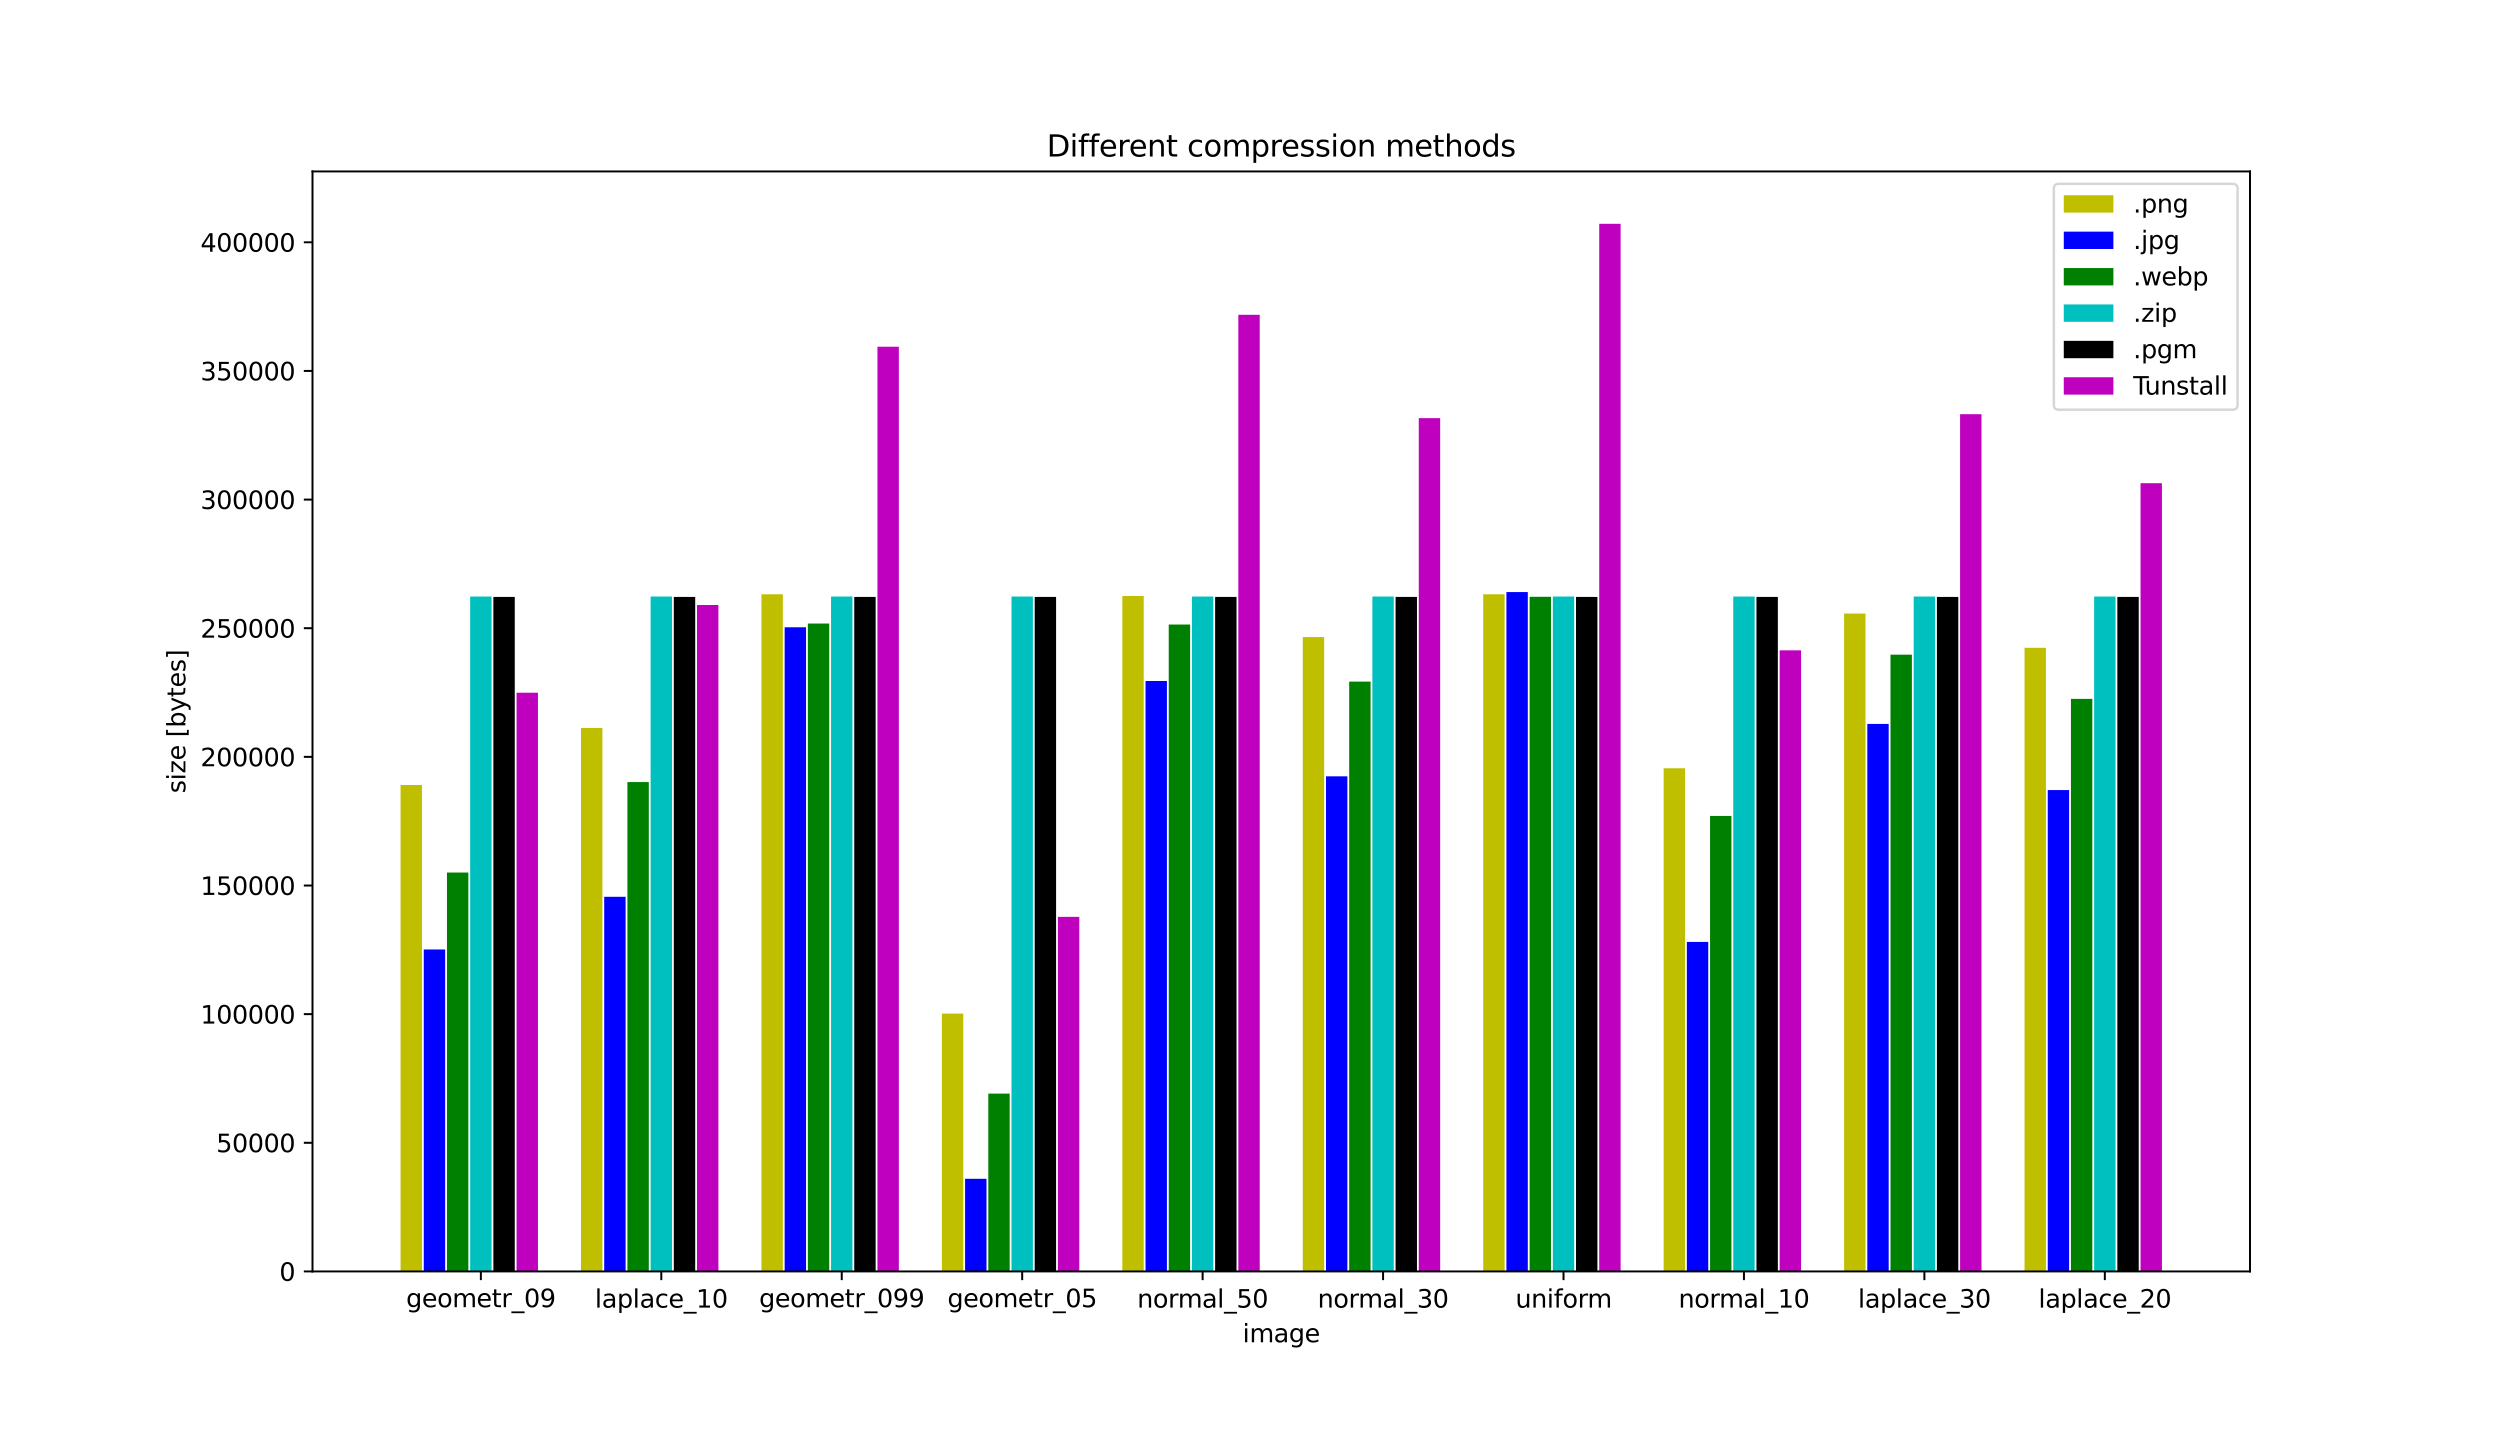<?xml version="1.0" encoding="utf-8" standalone="no"?>
<!DOCTYPE svg PUBLIC "-//W3C//DTD SVG 1.1//EN"
  "http://www.w3.org/Graphics/SVG/1.1/DTD/svg11.dtd">
<svg xmlns:xlink="http://www.w3.org/1999/xlink" width="1008pt" height="576pt" viewBox="0 0 1008 576" xmlns="http://www.w3.org/2000/svg" version="1.1">
 <defs>
  <style type="text/css">*{stroke-linejoin: round; stroke-linecap: butt}</style>
 </defs>
 <g id="figure_1">
  <g id="patch_1">
   <path d="M 0 576 
L 1008 576 
L 1008 0 
L 0 0 
z
" style="fill: #ffffff"/>
  </g>
  <g id="axes_1">
   <g id="patch_2">
    <path d="M 126 512.64 
L 907.2 512.64 
L 907.2 69.12 
L 126 69.12 
z
" style="fill: #ffffff"/>
   </g>
   <g id="patch_3">
    <path d="M 161.509 512.64 
L 170.136 512.64 
L 170.136 316.5 
L 161.509 316.5 
z
" clip-path="url(#p647edcfc59)" style="fill: #bfbf00"/>
   </g>
   <g id="patch_4">
    <path d="M 234.263 512.64 
L 242.89 512.64 
L 242.89 293.501 
L 234.263 293.501 
z
" clip-path="url(#p647edcfc59)" style="fill: #bfbf00"/>
   </g>
   <g id="patch_5">
    <path d="M 307.017 512.64 
L 315.643 512.64 
L 315.643 239.62 
L 307.017 239.62 
z
" clip-path="url(#p647edcfc59)" style="fill: #bfbf00"/>
   </g>
   <g id="patch_6">
    <path d="M 379.771 512.64 
L 388.397 512.64 
L 388.397 408.682 
L 379.771 408.682 
z
" clip-path="url(#p647edcfc59)" style="fill: #bfbf00"/>
   </g>
   <g id="patch_7">
    <path d="M 452.525 512.64 
L 461.151 512.64 
L 461.151 240.301 
L 452.525 240.301 
z
" clip-path="url(#p647edcfc59)" style="fill: #bfbf00"/>
   </g>
   <g id="patch_8">
    <path d="M 525.278 512.64 
L 533.905 512.64 
L 533.905 256.874 
L 525.278 256.874 
z
" clip-path="url(#p647edcfc59)" style="fill: #bfbf00"/>
   </g>
   <g id="patch_9">
    <path d="M 598.032 512.64 
L 606.659 512.64 
L 606.659 239.62 
L 598.032 239.62 
z
" clip-path="url(#p647edcfc59)" style="fill: #bfbf00"/>
   </g>
   <g id="patch_10">
    <path d="M 670.786 512.64 
L 679.413 512.64 
L 679.413 309.771 
L 670.786 309.771 
z
" clip-path="url(#p647edcfc59)" style="fill: #bfbf00"/>
   </g>
   <g id="patch_11">
    <path d="M 743.54 512.64 
L 752.167 512.64 
L 752.167 247.387 
L 743.54 247.387 
z
" clip-path="url(#p647edcfc59)" style="fill: #bfbf00"/>
   </g>
   <g id="patch_12">
    <path d="M 816.294 512.64 
L 824.921 512.64 
L 824.921 261.181 
L 816.294 261.181 
z
" clip-path="url(#p647edcfc59)" style="fill: #bfbf00"/>
   </g>
   <g id="patch_13">
    <path d="M 170.863 512.64 
L 179.49 512.64 
L 179.49 382.831 
L 170.863 382.831 
z
" clip-path="url(#p647edcfc59)" style="fill: #0000ff"/>
   </g>
   <g id="patch_14">
    <path d="M 243.617 512.64 
L 252.244 512.64 
L 252.244 361.596 
L 243.617 361.596 
z
" clip-path="url(#p647edcfc59)" style="fill: #0000ff"/>
   </g>
   <g id="patch_15">
    <path d="M 316.371 512.64 
L 324.997 512.64 
L 324.997 252.913 
L 316.371 252.913 
z
" clip-path="url(#p647edcfc59)" style="fill: #0000ff"/>
   </g>
   <g id="patch_16">
    <path d="M 389.125 512.64 
L 397.751 512.64 
L 397.751 475.282 
L 389.125 475.282 
z
" clip-path="url(#p647edcfc59)" style="fill: #0000ff"/>
   </g>
   <g id="patch_17">
    <path d="M 461.879 512.64 
L 470.505 512.64 
L 470.505 274.581 
L 461.879 274.581 
z
" clip-path="url(#p647edcfc59)" style="fill: #0000ff"/>
   </g>
   <g id="patch_18">
    <path d="M 534.633 512.64 
L 543.259 512.64 
L 543.259 313.023 
L 534.633 313.023 
z
" clip-path="url(#p647edcfc59)" style="fill: #0000ff"/>
   </g>
   <g id="patch_19">
    <path d="M 607.386 512.64 
L 616.013 512.64 
L 616.013 238.718 
L 607.386 238.718 
z
" clip-path="url(#p647edcfc59)" style="fill: #0000ff"/>
   </g>
   <g id="patch_20">
    <path d="M 680.14 512.64 
L 688.767 512.64 
L 688.767 379.793 
L 680.14 379.793 
z
" clip-path="url(#p647edcfc59)" style="fill: #0000ff"/>
   </g>
   <g id="patch_21">
    <path d="M 752.894 512.64 
L 761.521 512.64 
L 761.521 291.901 
L 752.894 291.901 
z
" clip-path="url(#p647edcfc59)" style="fill: #0000ff"/>
   </g>
   <g id="patch_22">
    <path d="M 825.648 512.64 
L 834.275 512.64 
L 834.275 318.549 
L 825.648 318.549 
z
" clip-path="url(#p647edcfc59)" style="fill: #0000ff"/>
   </g>
   <g id="patch_23">
    <path d="M 180.217 512.64 
L 188.844 512.64 
L 188.844 351.793 
L 180.217 351.793 
z
" clip-path="url(#p647edcfc59)" style="fill: #008000"/>
   </g>
   <g id="patch_24">
    <path d="M 252.971 512.64 
L 261.598 512.64 
L 261.598 315.324 
L 252.971 315.324 
z
" clip-path="url(#p647edcfc59)" style="fill: #008000"/>
   </g>
   <g id="patch_25">
    <path d="M 325.725 512.64 
L 334.352 512.64 
L 334.352 251.408 
L 325.725 251.408 
z
" clip-path="url(#p647edcfc59)" style="fill: #008000"/>
   </g>
   <g id="patch_26">
    <path d="M 398.479 512.64 
L 407.105 512.64 
L 407.105 440.932 
L 398.479 440.932 
z
" clip-path="url(#p647edcfc59)" style="fill: #008000"/>
   </g>
   <g id="patch_27">
    <path d="M 471.233 512.64 
L 479.859 512.64 
L 479.859 251.809 
L 471.233 251.809 
z
" clip-path="url(#p647edcfc59)" style="fill: #008000"/>
   </g>
   <g id="patch_28">
    <path d="M 543.987 512.64 
L 552.613 512.64 
L 552.613 274.834 
L 543.987 274.834 
z
" clip-path="url(#p647edcfc59)" style="fill: #008000"/>
   </g>
   <g id="patch_29">
    <path d="M 616.741 512.64 
L 625.367 512.64 
L 625.367 240.634 
L 616.741 240.634 
z
" clip-path="url(#p647edcfc59)" style="fill: #008000"/>
   </g>
   <g id="patch_30">
    <path d="M 689.494 512.64 
L 698.121 512.64 
L 698.121 328.994 
L 689.494 328.994 
z
" clip-path="url(#p647edcfc59)" style="fill: #008000"/>
   </g>
   <g id="patch_31">
    <path d="M 762.248 512.64 
L 770.875 512.64 
L 770.875 263.95 
L 762.248 263.95 
z
" clip-path="url(#p647edcfc59)" style="fill: #008000"/>
   </g>
   <g id="patch_32">
    <path d="M 835.002 512.64 
L 843.629 512.64 
L 843.629 281.78 
L 835.002 281.78 
z
" clip-path="url(#p647edcfc59)" style="fill: #008000"/>
   </g>
   <g id="patch_33">
    <path d="M 189.571 512.64 
L 198.198 512.64 
L 198.198 240.527 
L 189.571 240.527 
z
" clip-path="url(#p647edcfc59)" style="fill: #00bfbf"/>
   </g>
   <g id="patch_34">
    <path d="M 262.325 512.64 
L 270.952 512.64 
L 270.952 240.527 
L 262.325 240.527 
z
" clip-path="url(#p647edcfc59)" style="fill: #00bfbf"/>
   </g>
   <g id="patch_35">
    <path d="M 335.079 512.64 
L 343.706 512.64 
L 343.706 240.525 
L 335.079 240.525 
z
" clip-path="url(#p647edcfc59)" style="fill: #00bfbf"/>
   </g>
   <g id="patch_36">
    <path d="M 407.833 512.64 
L 416.459 512.64 
L 416.459 240.527 
L 407.833 240.527 
z
" clip-path="url(#p647edcfc59)" style="fill: #00bfbf"/>
   </g>
   <g id="patch_37">
    <path d="M 480.587 512.64 
L 489.213 512.64 
L 489.213 240.529 
L 480.587 240.529 
z
" clip-path="url(#p647edcfc59)" style="fill: #00bfbf"/>
   </g>
   <g id="patch_38">
    <path d="M 553.341 512.64 
L 561.967 512.64 
L 561.967 240.529 
L 553.341 240.529 
z
" clip-path="url(#p647edcfc59)" style="fill: #00bfbf"/>
   </g>
   <g id="patch_39">
    <path d="M 626.095 512.64 
L 634.721 512.64 
L 634.721 240.534 
L 626.095 240.534 
z
" clip-path="url(#p647edcfc59)" style="fill: #00bfbf"/>
   </g>
   <g id="patch_40">
    <path d="M 698.848 512.64 
L 707.475 512.64 
L 707.475 240.529 
L 698.848 240.529 
z
" clip-path="url(#p647edcfc59)" style="fill: #00bfbf"/>
   </g>
   <g id="patch_41">
    <path d="M 771.602 512.64 
L 780.229 512.64 
L 780.229 240.527 
L 771.602 240.527 
z
" clip-path="url(#p647edcfc59)" style="fill: #00bfbf"/>
   </g>
   <g id="patch_42">
    <path d="M 844.356 512.64 
L 852.983 512.64 
L 852.983 240.527 
L 844.356 240.527 
z
" clip-path="url(#p647edcfc59)" style="fill: #00bfbf"/>
   </g>
   <g id="patch_43">
    <path d="M 198.925 512.64 
L 207.552 512.64 
L 207.552 240.687 
L 198.925 240.687 
z
" clip-path="url(#p647edcfc59)"/>
   </g>
   <g id="patch_44">
    <path d="M 271.679 512.64 
L 280.306 512.64 
L 280.306 240.687 
L 271.679 240.687 
z
" clip-path="url(#p647edcfc59)"/>
   </g>
   <g id="patch_45">
    <path d="M 344.433 512.64 
L 353.06 512.64 
L 353.06 240.687 
L 344.433 240.687 
z
" clip-path="url(#p647edcfc59)"/>
   </g>
   <g id="patch_46">
    <path d="M 417.187 512.64 
L 425.814 512.64 
L 425.814 240.687 
L 417.187 240.687 
z
" clip-path="url(#p647edcfc59)"/>
   </g>
   <g id="patch_47">
    <path d="M 489.941 512.64 
L 498.567 512.64 
L 498.567 240.687 
L 489.941 240.687 
z
" clip-path="url(#p647edcfc59)"/>
   </g>
   <g id="patch_48">
    <path d="M 562.695 512.64 
L 571.321 512.64 
L 571.321 240.687 
L 562.695 240.687 
z
" clip-path="url(#p647edcfc59)"/>
   </g>
   <g id="patch_49">
    <path d="M 635.449 512.64 
L 644.075 512.64 
L 644.075 240.687 
L 635.449 240.687 
z
" clip-path="url(#p647edcfc59)"/>
   </g>
   <g id="patch_50">
    <path d="M 708.203 512.64 
L 716.829 512.64 
L 716.829 240.687 
L 708.203 240.687 
z
" clip-path="url(#p647edcfc59)"/>
   </g>
   <g id="patch_51">
    <path d="M 780.956 512.64 
L 789.583 512.64 
L 789.583 240.687 
L 780.956 240.687 
z
" clip-path="url(#p647edcfc59)"/>
   </g>
   <g id="patch_52">
    <path d="M 853.71 512.64 
L 862.337 512.64 
L 862.337 240.687 
L 853.71 240.687 
z
" clip-path="url(#p647edcfc59)"/>
   </g>
   <g id="patch_53">
    <path d="M 208.279 512.64 
L 216.906 512.64 
L 216.906 279.322 
L 208.279 279.322 
z
" clip-path="url(#p647edcfc59)" style="fill: #bf00bf"/>
   </g>
   <g id="patch_54">
    <path d="M 281.033 512.64 
L 289.66 512.64 
L 289.66 243.928 
L 281.033 243.928 
z
" clip-path="url(#p647edcfc59)" style="fill: #bf00bf"/>
   </g>
   <g id="patch_55">
    <path d="M 353.787 512.64 
L 362.414 512.64 
L 362.414 139.806 
L 353.787 139.806 
z
" clip-path="url(#p647edcfc59)" style="fill: #bf00bf"/>
   </g>
   <g id="patch_56">
    <path d="M 426.541 512.64 
L 435.168 512.64 
L 435.168 369.685 
L 426.541 369.685 
z
" clip-path="url(#p647edcfc59)" style="fill: #bf00bf"/>
   </g>
   <g id="patch_57">
    <path d="M 499.295 512.64 
L 507.922 512.64 
L 507.922 126.924 
L 499.295 126.924 
z
" clip-path="url(#p647edcfc59)" style="fill: #bf00bf"/>
   </g>
   <g id="patch_58">
    <path d="M 572.049 512.64 
L 580.675 512.64 
L 580.675 168.582 
L 572.049 168.582 
z
" clip-path="url(#p647edcfc59)" style="fill: #bf00bf"/>
   </g>
   <g id="patch_59">
    <path d="M 644.803 512.64 
L 653.429 512.64 
L 653.429 90.24 
L 644.803 90.24 
z
" clip-path="url(#p647edcfc59)" style="fill: #bf00bf"/>
   </g>
   <g id="patch_60">
    <path d="M 717.557 512.64 
L 726.183 512.64 
L 726.183 262.201 
L 717.557 262.201 
z
" clip-path="url(#p647edcfc59)" style="fill: #bf00bf"/>
   </g>
   <g id="patch_61">
    <path d="M 790.31 512.64 
L 798.937 512.64 
L 798.937 166.999 
L 790.31 166.999 
z
" clip-path="url(#p647edcfc59)" style="fill: #bf00bf"/>
   </g>
   <g id="patch_62">
    <path d="M 863.064 512.64 
L 871.691 512.64 
L 871.691 194.818 
L 863.064 194.818 
z
" clip-path="url(#p647edcfc59)" style="fill: #bf00bf"/>
   </g>
   <g id="matplotlib.axis_1">
    <g id="xtick_1">
     <g id="line2d_1">
      <defs>
       <path id="m5f24d09a80" d="M 0 0 
L 0 3.5 
" style="stroke: #000000; stroke-width: 0.8"/>
      </defs>
      <g>
       <use xlink:href="#m5f24d09a80" x="193.885" y="512.64" style="stroke: #000000; stroke-width: 0.8"/>
      </g>
     </g>
     <g id="text_1">
      <!-- geometr_09 -->
      <g transform="translate(163.749 527.062)scale(0.1 -0.1)">
       <defs>
        <path id="DejaVuSans-67" d="M 2906 1791 
Q 2906 2416 2648 2759 
Q 2391 3103 1925 3103 
Q 1463 3103 1205 2759 
Q 947 2416 947 1791 
Q 947 1169 1205 825 
Q 1463 481 1925 481 
Q 2391 481 2648 825 
Q 2906 1169 2906 1791 
z
M 3481 434 
Q 3481 -459 3084 -895 
Q 2688 -1331 1869 -1331 
Q 1566 -1331 1297 -1286 
Q 1028 -1241 775 -1147 
L 775 -588 
Q 1028 -725 1275 -790 
Q 1522 -856 1778 -856 
Q 2344 -856 2625 -561 
Q 2906 -266 2906 331 
L 2906 616 
Q 2728 306 2450 153 
Q 2172 0 1784 0 
Q 1141 0 747 490 
Q 353 981 353 1791 
Q 353 2603 747 3093 
Q 1141 3584 1784 3584 
Q 2172 3584 2450 3431 
Q 2728 3278 2906 2969 
L 2906 3500 
L 3481 3500 
L 3481 434 
z
" transform="scale(0.016)"/>
        <path id="DejaVuSans-65" d="M 3597 1894 
L 3597 1613 
L 953 1613 
Q 991 1019 1311 708 
Q 1631 397 2203 397 
Q 2534 397 2845 478 
Q 3156 559 3463 722 
L 3463 178 
Q 3153 47 2828 -22 
Q 2503 -91 2169 -91 
Q 1331 -91 842 396 
Q 353 884 353 1716 
Q 353 2575 817 3079 
Q 1281 3584 2069 3584 
Q 2775 3584 3186 3129 
Q 3597 2675 3597 1894 
z
M 3022 2063 
Q 3016 2534 2758 2815 
Q 2500 3097 2075 3097 
Q 1594 3097 1305 2825 
Q 1016 2553 972 2059 
L 3022 2063 
z
" transform="scale(0.016)"/>
        <path id="DejaVuSans-6f" d="M 1959 3097 
Q 1497 3097 1228 2736 
Q 959 2375 959 1747 
Q 959 1119 1226 758 
Q 1494 397 1959 397 
Q 2419 397 2687 759 
Q 2956 1122 2956 1747 
Q 2956 2369 2687 2733 
Q 2419 3097 1959 3097 
z
M 1959 3584 
Q 2709 3584 3137 3096 
Q 3566 2609 3566 1747 
Q 3566 888 3137 398 
Q 2709 -91 1959 -91 
Q 1206 -91 779 398 
Q 353 888 353 1747 
Q 353 2609 779 3096 
Q 1206 3584 1959 3584 
z
" transform="scale(0.016)"/>
        <path id="DejaVuSans-6d" d="M 3328 2828 
Q 3544 3216 3844 3400 
Q 4144 3584 4550 3584 
Q 5097 3584 5394 3201 
Q 5691 2819 5691 2113 
L 5691 0 
L 5113 0 
L 5113 2094 
Q 5113 2597 4934 2840 
Q 4756 3084 4391 3084 
Q 3944 3084 3684 2787 
Q 3425 2491 3425 1978 
L 3425 0 
L 2847 0 
L 2847 2094 
Q 2847 2600 2669 2842 
Q 2491 3084 2119 3084 
Q 1678 3084 1418 2786 
Q 1159 2488 1159 1978 
L 1159 0 
L 581 0 
L 581 3500 
L 1159 3500 
L 1159 2956 
Q 1356 3278 1631 3431 
Q 1906 3584 2284 3584 
Q 2666 3584 2933 3390 
Q 3200 3197 3328 2828 
z
" transform="scale(0.016)"/>
        <path id="DejaVuSans-74" d="M 1172 4494 
L 1172 3500 
L 2356 3500 
L 2356 3053 
L 1172 3053 
L 1172 1153 
Q 1172 725 1289 603 
Q 1406 481 1766 481 
L 2356 481 
L 2356 0 
L 1766 0 
Q 1100 0 847 248 
Q 594 497 594 1153 
L 594 3053 
L 172 3053 
L 172 3500 
L 594 3500 
L 594 4494 
L 1172 4494 
z
" transform="scale(0.016)"/>
        <path id="DejaVuSans-72" d="M 2631 2963 
Q 2534 3019 2420 3045 
Q 2306 3072 2169 3072 
Q 1681 3072 1420 2755 
Q 1159 2438 1159 1844 
L 1159 0 
L 581 0 
L 581 3500 
L 1159 3500 
L 1159 2956 
Q 1341 3275 1631 3429 
Q 1922 3584 2338 3584 
Q 2397 3584 2469 3576 
Q 2541 3569 2628 3553 
L 2631 2963 
z
" transform="scale(0.016)"/>
        <path id="DejaVuSans-5f" d="M 3263 -1063 
L 3263 -1509 
L -63 -1509 
L -63 -1063 
L 3263 -1063 
z
" transform="scale(0.016)"/>
        <path id="DejaVuSans-30" d="M 2034 4250 
Q 1547 4250 1301 3770 
Q 1056 3291 1056 2328 
Q 1056 1369 1301 889 
Q 1547 409 2034 409 
Q 2525 409 2770 889 
Q 3016 1369 3016 2328 
Q 3016 3291 2770 3770 
Q 2525 4250 2034 4250 
z
M 2034 4750 
Q 2819 4750 3233 4129 
Q 3647 3509 3647 2328 
Q 3647 1150 3233 529 
Q 2819 -91 2034 -91 
Q 1250 -91 836 529 
Q 422 1150 422 2328 
Q 422 3509 836 4129 
Q 1250 4750 2034 4750 
z
" transform="scale(0.016)"/>
        <path id="DejaVuSans-39" d="M 703 97 
L 703 672 
Q 941 559 1184 500 
Q 1428 441 1663 441 
Q 2288 441 2617 861 
Q 2947 1281 2994 2138 
Q 2813 1869 2534 1725 
Q 2256 1581 1919 1581 
Q 1219 1581 811 2004 
Q 403 2428 403 3163 
Q 403 3881 828 4315 
Q 1253 4750 1959 4750 
Q 2769 4750 3195 4129 
Q 3622 3509 3622 2328 
Q 3622 1225 3098 567 
Q 2575 -91 1691 -91 
Q 1453 -91 1209 -44 
Q 966 3 703 97 
z
M 1959 2075 
Q 2384 2075 2632 2365 
Q 2881 2656 2881 3163 
Q 2881 3666 2632 3958 
Q 2384 4250 1959 4250 
Q 1534 4250 1286 3958 
Q 1038 3666 1038 3163 
Q 1038 2656 1286 2365 
Q 1534 2075 1959 2075 
z
" transform="scale(0.016)"/>
       </defs>
       <use xlink:href="#DejaVuSans-67"/>
       <use xlink:href="#DejaVuSans-65" x="63.477"/>
       <use xlink:href="#DejaVuSans-6f" x="125"/>
       <use xlink:href="#DejaVuSans-6d" x="186.182"/>
       <use xlink:href="#DejaVuSans-65" x="283.594"/>
       <use xlink:href="#DejaVuSans-74" x="345.117"/>
       <use xlink:href="#DejaVuSans-72" x="384.326"/>
       <use xlink:href="#DejaVuSans-5f" x="425.439"/>
       <use xlink:href="#DejaVuSans-30" x="475.439"/>
       <use xlink:href="#DejaVuSans-39" x="539.062"/>
      </g>
     </g>
    </g>
    <g id="xtick_2">
     <g id="line2d_2">
      <g>
       <use xlink:href="#m5f24d09a80" x="266.638" y="512.64" style="stroke: #000000; stroke-width: 0.8"/>
      </g>
     </g>
     <g id="text_2">
      <!-- laplace_10 -->
      <g transform="translate(239.87 527.238)scale(0.1 -0.1)">
       <defs>
        <path id="DejaVuSans-6c" d="M 603 4863 
L 1178 4863 
L 1178 0 
L 603 0 
L 603 4863 
z
" transform="scale(0.016)"/>
        <path id="DejaVuSans-61" d="M 2194 1759 
Q 1497 1759 1228 1600 
Q 959 1441 959 1056 
Q 959 750 1161 570 
Q 1363 391 1709 391 
Q 2188 391 2477 730 
Q 2766 1069 2766 1631 
L 2766 1759 
L 2194 1759 
z
M 3341 1997 
L 3341 0 
L 2766 0 
L 2766 531 
Q 2569 213 2275 61 
Q 1981 -91 1556 -91 
Q 1019 -91 701 211 
Q 384 513 384 1019 
Q 384 1609 779 1909 
Q 1175 2209 1959 2209 
L 2766 2209 
L 2766 2266 
Q 2766 2663 2505 2880 
Q 2244 3097 1772 3097 
Q 1472 3097 1187 3025 
Q 903 2953 641 2809 
L 641 3341 
Q 956 3463 1253 3523 
Q 1550 3584 1831 3584 
Q 2591 3584 2966 3190 
Q 3341 2797 3341 1997 
z
" transform="scale(0.016)"/>
        <path id="DejaVuSans-70" d="M 1159 525 
L 1159 -1331 
L 581 -1331 
L 581 3500 
L 1159 3500 
L 1159 2969 
Q 1341 3281 1617 3432 
Q 1894 3584 2278 3584 
Q 2916 3584 3314 3078 
Q 3713 2572 3713 1747 
Q 3713 922 3314 415 
Q 2916 -91 2278 -91 
Q 1894 -91 1617 61 
Q 1341 213 1159 525 
z
M 3116 1747 
Q 3116 2381 2855 2742 
Q 2594 3103 2138 3103 
Q 1681 3103 1420 2742 
Q 1159 2381 1159 1747 
Q 1159 1113 1420 752 
Q 1681 391 2138 391 
Q 2594 391 2855 752 
Q 3116 1113 3116 1747 
z
" transform="scale(0.016)"/>
        <path id="DejaVuSans-63" d="M 3122 3366 
L 3122 2828 
Q 2878 2963 2633 3030 
Q 2388 3097 2138 3097 
Q 1578 3097 1268 2742 
Q 959 2388 959 1747 
Q 959 1106 1268 751 
Q 1578 397 2138 397 
Q 2388 397 2633 464 
Q 2878 531 3122 666 
L 3122 134 
Q 2881 22 2623 -34 
Q 2366 -91 2075 -91 
Q 1284 -91 818 406 
Q 353 903 353 1747 
Q 353 2603 823 3093 
Q 1294 3584 2113 3584 
Q 2378 3584 2631 3529 
Q 2884 3475 3122 3366 
z
" transform="scale(0.016)"/>
        <path id="DejaVuSans-31" d="M 794 531 
L 1825 531 
L 1825 4091 
L 703 3866 
L 703 4441 
L 1819 4666 
L 2450 4666 
L 2450 531 
L 3481 531 
L 3481 0 
L 794 0 
L 794 531 
z
" transform="scale(0.016)"/>
       </defs>
       <use xlink:href="#DejaVuSans-6c"/>
       <use xlink:href="#DejaVuSans-61" x="27.783"/>
       <use xlink:href="#DejaVuSans-70" x="89.062"/>
       <use xlink:href="#DejaVuSans-6c" x="152.539"/>
       <use xlink:href="#DejaVuSans-61" x="180.322"/>
       <use xlink:href="#DejaVuSans-63" x="241.602"/>
       <use xlink:href="#DejaVuSans-65" x="296.582"/>
       <use xlink:href="#DejaVuSans-5f" x="358.105"/>
       <use xlink:href="#DejaVuSans-31" x="408.105"/>
       <use xlink:href="#DejaVuSans-30" x="471.729"/>
      </g>
     </g>
    </g>
    <g id="xtick_3">
     <g id="line2d_3">
      <g>
       <use xlink:href="#m5f24d09a80" x="339.392" y="512.64" style="stroke: #000000; stroke-width: 0.8"/>
      </g>
     </g>
     <g id="text_3">
      <!-- geometr_099 -->
      <g transform="translate(306.076 527.062)scale(0.1 -0.1)">
       <use xlink:href="#DejaVuSans-67"/>
       <use xlink:href="#DejaVuSans-65" x="63.477"/>
       <use xlink:href="#DejaVuSans-6f" x="125"/>
       <use xlink:href="#DejaVuSans-6d" x="186.182"/>
       <use xlink:href="#DejaVuSans-65" x="283.594"/>
       <use xlink:href="#DejaVuSans-74" x="345.117"/>
       <use xlink:href="#DejaVuSans-72" x="384.326"/>
       <use xlink:href="#DejaVuSans-5f" x="425.439"/>
       <use xlink:href="#DejaVuSans-30" x="475.439"/>
       <use xlink:href="#DejaVuSans-39" x="539.062"/>
       <use xlink:href="#DejaVuSans-39" x="602.686"/>
      </g>
     </g>
    </g>
    <g id="xtick_4">
     <g id="line2d_4">
      <g>
       <use xlink:href="#m5f24d09a80" x="412.146" y="512.64" style="stroke: #000000; stroke-width: 0.8"/>
      </g>
     </g>
     <g id="text_4">
      <!-- geometr_05 -->
      <g transform="translate(382.011 527.062)scale(0.1 -0.1)">
       <defs>
        <path id="DejaVuSans-35" d="M 691 4666 
L 3169 4666 
L 3169 4134 
L 1269 4134 
L 1269 2991 
Q 1406 3038 1543 3061 
Q 1681 3084 1819 3084 
Q 2600 3084 3056 2656 
Q 3513 2228 3513 1497 
Q 3513 744 3044 326 
Q 2575 -91 1722 -91 
Q 1428 -91 1123 -41 
Q 819 9 494 109 
L 494 744 
Q 775 591 1075 516 
Q 1375 441 1709 441 
Q 2250 441 2565 725 
Q 2881 1009 2881 1497 
Q 2881 1984 2565 2268 
Q 2250 2553 1709 2553 
Q 1456 2553 1204 2497 
Q 953 2441 691 2322 
L 691 4666 
z
" transform="scale(0.016)"/>
       </defs>
       <use xlink:href="#DejaVuSans-67"/>
       <use xlink:href="#DejaVuSans-65" x="63.477"/>
       <use xlink:href="#DejaVuSans-6f" x="125"/>
       <use xlink:href="#DejaVuSans-6d" x="186.182"/>
       <use xlink:href="#DejaVuSans-65" x="283.594"/>
       <use xlink:href="#DejaVuSans-74" x="345.117"/>
       <use xlink:href="#DejaVuSans-72" x="384.326"/>
       <use xlink:href="#DejaVuSans-5f" x="425.439"/>
       <use xlink:href="#DejaVuSans-30" x="475.439"/>
       <use xlink:href="#DejaVuSans-35" x="539.062"/>
      </g>
     </g>
    </g>
    <g id="xtick_5">
     <g id="line2d_5">
      <g>
       <use xlink:href="#m5f24d09a80" x="484.9" y="512.64" style="stroke: #000000; stroke-width: 0.8"/>
      </g>
     </g>
     <g id="text_5">
      <!-- normal_50 -->
      <g transform="translate(458.518 527.238)scale(0.1 -0.1)">
       <defs>
        <path id="DejaVuSans-6e" d="M 3513 2113 
L 3513 0 
L 2938 0 
L 2938 2094 
Q 2938 2591 2744 2837 
Q 2550 3084 2163 3084 
Q 1697 3084 1428 2787 
Q 1159 2491 1159 1978 
L 1159 0 
L 581 0 
L 581 3500 
L 1159 3500 
L 1159 2956 
Q 1366 3272 1645 3428 
Q 1925 3584 2291 3584 
Q 2894 3584 3203 3211 
Q 3513 2838 3513 2113 
z
" transform="scale(0.016)"/>
       </defs>
       <use xlink:href="#DejaVuSans-6e"/>
       <use xlink:href="#DejaVuSans-6f" x="63.379"/>
       <use xlink:href="#DejaVuSans-72" x="124.561"/>
       <use xlink:href="#DejaVuSans-6d" x="163.924"/>
       <use xlink:href="#DejaVuSans-61" x="261.336"/>
       <use xlink:href="#DejaVuSans-6c" x="322.615"/>
       <use xlink:href="#DejaVuSans-5f" x="350.398"/>
       <use xlink:href="#DejaVuSans-35" x="400.398"/>
       <use xlink:href="#DejaVuSans-30" x="464.021"/>
      </g>
     </g>
    </g>
    <g id="xtick_6">
     <g id="line2d_6">
      <g>
       <use xlink:href="#m5f24d09a80" x="557.654" y="512.64" style="stroke: #000000; stroke-width: 0.8"/>
      </g>
     </g>
     <g id="text_6">
      <!-- normal_30 -->
      <g transform="translate(531.272 527.238)scale(0.1 -0.1)">
       <defs>
        <path id="DejaVuSans-33" d="M 2597 2516 
Q 3050 2419 3304 2112 
Q 3559 1806 3559 1356 
Q 3559 666 3084 287 
Q 2609 -91 1734 -91 
Q 1441 -91 1130 -33 
Q 819 25 488 141 
L 488 750 
Q 750 597 1062 519 
Q 1375 441 1716 441 
Q 2309 441 2620 675 
Q 2931 909 2931 1356 
Q 2931 1769 2642 2001 
Q 2353 2234 1838 2234 
L 1294 2234 
L 1294 2753 
L 1863 2753 
Q 2328 2753 2575 2939 
Q 2822 3125 2822 3475 
Q 2822 3834 2567 4026 
Q 2313 4219 1838 4219 
Q 1578 4219 1281 4162 
Q 984 4106 628 3988 
L 628 4550 
Q 988 4650 1302 4700 
Q 1616 4750 1894 4750 
Q 2613 4750 3031 4423 
Q 3450 4097 3450 3541 
Q 3450 3153 3228 2886 
Q 3006 2619 2597 2516 
z
" transform="scale(0.016)"/>
       </defs>
       <use xlink:href="#DejaVuSans-6e"/>
       <use xlink:href="#DejaVuSans-6f" x="63.379"/>
       <use xlink:href="#DejaVuSans-72" x="124.561"/>
       <use xlink:href="#DejaVuSans-6d" x="163.924"/>
       <use xlink:href="#DejaVuSans-61" x="261.336"/>
       <use xlink:href="#DejaVuSans-6c" x="322.615"/>
       <use xlink:href="#DejaVuSans-5f" x="350.398"/>
       <use xlink:href="#DejaVuSans-33" x="400.398"/>
       <use xlink:href="#DejaVuSans-30" x="464.021"/>
      </g>
     </g>
    </g>
    <g id="xtick_7">
     <g id="line2d_7">
      <g>
       <use xlink:href="#m5f24d09a80" x="630.408" y="512.64" style="stroke: #000000; stroke-width: 0.8"/>
      </g>
     </g>
     <g id="text_7">
      <!-- uniform -->
      <g transform="translate(611.023 527.238)scale(0.1 -0.1)">
       <defs>
        <path id="DejaVuSans-75" d="M 544 1381 
L 544 3500 
L 1119 3500 
L 1119 1403 
Q 1119 906 1312 657 
Q 1506 409 1894 409 
Q 2359 409 2629 706 
Q 2900 1003 2900 1516 
L 2900 3500 
L 3475 3500 
L 3475 0 
L 2900 0 
L 2900 538 
Q 2691 219 2414 64 
Q 2138 -91 1772 -91 
Q 1169 -91 856 284 
Q 544 659 544 1381 
z
M 1991 3584 
L 1991 3584 
z
" transform="scale(0.016)"/>
        <path id="DejaVuSans-69" d="M 603 3500 
L 1178 3500 
L 1178 0 
L 603 0 
L 603 3500 
z
M 603 4863 
L 1178 4863 
L 1178 4134 
L 603 4134 
L 603 4863 
z
" transform="scale(0.016)"/>
        <path id="DejaVuSans-66" d="M 2375 4863 
L 2375 4384 
L 1825 4384 
Q 1516 4384 1395 4259 
Q 1275 4134 1275 3809 
L 1275 3500 
L 2222 3500 
L 2222 3053 
L 1275 3053 
L 1275 0 
L 697 0 
L 697 3053 
L 147 3053 
L 147 3500 
L 697 3500 
L 697 3744 
Q 697 4328 969 4595 
Q 1241 4863 1831 4863 
L 2375 4863 
z
" transform="scale(0.016)"/>
       </defs>
       <use xlink:href="#DejaVuSans-75"/>
       <use xlink:href="#DejaVuSans-6e" x="63.379"/>
       <use xlink:href="#DejaVuSans-69" x="126.758"/>
       <use xlink:href="#DejaVuSans-66" x="154.541"/>
       <use xlink:href="#DejaVuSans-6f" x="189.746"/>
       <use xlink:href="#DejaVuSans-72" x="250.928"/>
       <use xlink:href="#DejaVuSans-6d" x="290.291"/>
      </g>
     </g>
    </g>
    <g id="xtick_8">
     <g id="line2d_8">
      <g>
       <use xlink:href="#m5f24d09a80" x="703.162" y="512.64" style="stroke: #000000; stroke-width: 0.8"/>
      </g>
     </g>
     <g id="text_8">
      <!-- normal_10 -->
      <g transform="translate(676.78 527.238)scale(0.1 -0.1)">
       <use xlink:href="#DejaVuSans-6e"/>
       <use xlink:href="#DejaVuSans-6f" x="63.379"/>
       <use xlink:href="#DejaVuSans-72" x="124.561"/>
       <use xlink:href="#DejaVuSans-6d" x="163.924"/>
       <use xlink:href="#DejaVuSans-61" x="261.336"/>
       <use xlink:href="#DejaVuSans-6c" x="322.615"/>
       <use xlink:href="#DejaVuSans-5f" x="350.398"/>
       <use xlink:href="#DejaVuSans-31" x="400.398"/>
       <use xlink:href="#DejaVuSans-30" x="464.021"/>
      </g>
     </g>
    </g>
    <g id="xtick_9">
     <g id="line2d_9">
      <g>
       <use xlink:href="#m5f24d09a80" x="775.916" y="512.64" style="stroke: #000000; stroke-width: 0.8"/>
      </g>
     </g>
     <g id="text_9">
      <!-- laplace_30 -->
      <g transform="translate(749.147 527.238)scale(0.1 -0.1)">
       <use xlink:href="#DejaVuSans-6c"/>
       <use xlink:href="#DejaVuSans-61" x="27.783"/>
       <use xlink:href="#DejaVuSans-70" x="89.062"/>
       <use xlink:href="#DejaVuSans-6c" x="152.539"/>
       <use xlink:href="#DejaVuSans-61" x="180.322"/>
       <use xlink:href="#DejaVuSans-63" x="241.602"/>
       <use xlink:href="#DejaVuSans-65" x="296.582"/>
       <use xlink:href="#DejaVuSans-5f" x="358.105"/>
       <use xlink:href="#DejaVuSans-33" x="408.105"/>
       <use xlink:href="#DejaVuSans-30" x="471.729"/>
      </g>
     </g>
    </g>
    <g id="xtick_10">
     <g id="line2d_10">
      <g>
       <use xlink:href="#m5f24d09a80" x="848.67" y="512.64" style="stroke: #000000; stroke-width: 0.8"/>
      </g>
     </g>
     <g id="text_10">
      <!-- laplace_20 -->
      <g transform="translate(821.901 527.238)scale(0.1 -0.1)">
       <defs>
        <path id="DejaVuSans-32" d="M 1228 531 
L 3431 531 
L 3431 0 
L 469 0 
L 469 531 
Q 828 903 1448 1529 
Q 2069 2156 2228 2338 
Q 2531 2678 2651 2914 
Q 2772 3150 2772 3378 
Q 2772 3750 2511 3984 
Q 2250 4219 1831 4219 
Q 1534 4219 1204 4116 
Q 875 4013 500 3803 
L 500 4441 
Q 881 4594 1212 4672 
Q 1544 4750 1819 4750 
Q 2544 4750 2975 4387 
Q 3406 4025 3406 3419 
Q 3406 3131 3298 2873 
Q 3191 2616 2906 2266 
Q 2828 2175 2409 1742 
Q 1991 1309 1228 531 
z
" transform="scale(0.016)"/>
       </defs>
       <use xlink:href="#DejaVuSans-6c"/>
       <use xlink:href="#DejaVuSans-61" x="27.783"/>
       <use xlink:href="#DejaVuSans-70" x="89.062"/>
       <use xlink:href="#DejaVuSans-6c" x="152.539"/>
       <use xlink:href="#DejaVuSans-61" x="180.322"/>
       <use xlink:href="#DejaVuSans-63" x="241.602"/>
       <use xlink:href="#DejaVuSans-65" x="296.582"/>
       <use xlink:href="#DejaVuSans-5f" x="358.105"/>
       <use xlink:href="#DejaVuSans-32" x="408.105"/>
       <use xlink:href="#DejaVuSans-30" x="471.729"/>
      </g>
     </g>
    </g>
    <g id="text_11">
     <!-- image -->
     <g transform="translate(501.026 541.195)scale(0.1 -0.1)">
      <use xlink:href="#DejaVuSans-69"/>
      <use xlink:href="#DejaVuSans-6d" x="27.783"/>
      <use xlink:href="#DejaVuSans-61" x="125.195"/>
      <use xlink:href="#DejaVuSans-67" x="186.475"/>
      <use xlink:href="#DejaVuSans-65" x="249.951"/>
     </g>
    </g>
   </g>
   <g id="matplotlib.axis_2">
    <g id="ytick_1">
     <g id="line2d_11">
      <defs>
       <path id="mccec98552a" d="M 0 0 
L -3.5 0 
" style="stroke: #000000; stroke-width: 0.8"/>
      </defs>
      <g>
       <use xlink:href="#mccec98552a" x="126" y="512.64" style="stroke: #000000; stroke-width: 0.8"/>
      </g>
     </g>
     <g id="text_12">
      <!-- 0 -->
      <g transform="translate(112.638 516.439)scale(0.1 -0.1)">
       <use xlink:href="#DejaVuSans-30"/>
      </g>
     </g>
    </g>
    <g id="ytick_2">
     <g id="line2d_12">
      <g>
       <use xlink:href="#mccec98552a" x="126" y="460.772" style="stroke: #000000; stroke-width: 0.8"/>
      </g>
     </g>
     <g id="text_13">
      <!-- 50000 -->
      <g transform="translate(87.188 464.571)scale(0.1 -0.1)">
       <use xlink:href="#DejaVuSans-35"/>
       <use xlink:href="#DejaVuSans-30" x="63.623"/>
       <use xlink:href="#DejaVuSans-30" x="127.246"/>
       <use xlink:href="#DejaVuSans-30" x="190.869"/>
       <use xlink:href="#DejaVuSans-30" x="254.492"/>
      </g>
     </g>
    </g>
    <g id="ytick_3">
     <g id="line2d_13">
      <g>
       <use xlink:href="#mccec98552a" x="126" y="408.904" style="stroke: #000000; stroke-width: 0.8"/>
      </g>
     </g>
     <g id="text_14">
      <!-- 100000 -->
      <g transform="translate(80.825 412.703)scale(0.1 -0.1)">
       <use xlink:href="#DejaVuSans-31"/>
       <use xlink:href="#DejaVuSans-30" x="63.623"/>
       <use xlink:href="#DejaVuSans-30" x="127.246"/>
       <use xlink:href="#DejaVuSans-30" x="190.869"/>
       <use xlink:href="#DejaVuSans-30" x="254.492"/>
       <use xlink:href="#DejaVuSans-30" x="318.115"/>
      </g>
     </g>
    </g>
    <g id="ytick_4">
     <g id="line2d_14">
      <g>
       <use xlink:href="#mccec98552a" x="126" y="357.036" style="stroke: #000000; stroke-width: 0.8"/>
      </g>
     </g>
     <g id="text_15">
      <!-- 150000 -->
      <g transform="translate(80.825 360.835)scale(0.1 -0.1)">
       <use xlink:href="#DejaVuSans-31"/>
       <use xlink:href="#DejaVuSans-35" x="63.623"/>
       <use xlink:href="#DejaVuSans-30" x="127.246"/>
       <use xlink:href="#DejaVuSans-30" x="190.869"/>
       <use xlink:href="#DejaVuSans-30" x="254.492"/>
       <use xlink:href="#DejaVuSans-30" x="318.115"/>
      </g>
     </g>
    </g>
    <g id="ytick_5">
     <g id="line2d_15">
      <g>
       <use xlink:href="#mccec98552a" x="126" y="305.168" style="stroke: #000000; stroke-width: 0.8"/>
      </g>
     </g>
     <g id="text_16">
      <!-- 200000 -->
      <g transform="translate(80.825 308.967)scale(0.1 -0.1)">
       <use xlink:href="#DejaVuSans-32"/>
       <use xlink:href="#DejaVuSans-30" x="63.623"/>
       <use xlink:href="#DejaVuSans-30" x="127.246"/>
       <use xlink:href="#DejaVuSans-30" x="190.869"/>
       <use xlink:href="#DejaVuSans-30" x="254.492"/>
       <use xlink:href="#DejaVuSans-30" x="318.115"/>
      </g>
     </g>
    </g>
    <g id="ytick_6">
     <g id="line2d_16">
      <g>
       <use xlink:href="#mccec98552a" x="126" y="253.3" style="stroke: #000000; stroke-width: 0.8"/>
      </g>
     </g>
     <g id="text_17">
      <!-- 250000 -->
      <g transform="translate(80.825 257.1)scale(0.1 -0.1)">
       <use xlink:href="#DejaVuSans-32"/>
       <use xlink:href="#DejaVuSans-35" x="63.623"/>
       <use xlink:href="#DejaVuSans-30" x="127.246"/>
       <use xlink:href="#DejaVuSans-30" x="190.869"/>
       <use xlink:href="#DejaVuSans-30" x="254.492"/>
       <use xlink:href="#DejaVuSans-30" x="318.115"/>
      </g>
     </g>
    </g>
    <g id="ytick_7">
     <g id="line2d_17">
      <g>
       <use xlink:href="#mccec98552a" x="126" y="201.432" style="stroke: #000000; stroke-width: 0.8"/>
      </g>
     </g>
     <g id="text_18">
      <!-- 300000 -->
      <g transform="translate(80.825 205.232)scale(0.1 -0.1)">
       <use xlink:href="#DejaVuSans-33"/>
       <use xlink:href="#DejaVuSans-30" x="63.623"/>
       <use xlink:href="#DejaVuSans-30" x="127.246"/>
       <use xlink:href="#DejaVuSans-30" x="190.869"/>
       <use xlink:href="#DejaVuSans-30" x="254.492"/>
       <use xlink:href="#DejaVuSans-30" x="318.115"/>
      </g>
     </g>
    </g>
    <g id="ytick_8">
     <g id="line2d_18">
      <g>
       <use xlink:href="#mccec98552a" x="126" y="149.564" style="stroke: #000000; stroke-width: 0.8"/>
      </g>
     </g>
     <g id="text_19">
      <!-- 350000 -->
      <g transform="translate(80.825 153.364)scale(0.1 -0.1)">
       <use xlink:href="#DejaVuSans-33"/>
       <use xlink:href="#DejaVuSans-35" x="63.623"/>
       <use xlink:href="#DejaVuSans-30" x="127.246"/>
       <use xlink:href="#DejaVuSans-30" x="190.869"/>
       <use xlink:href="#DejaVuSans-30" x="254.492"/>
       <use xlink:href="#DejaVuSans-30" x="318.115"/>
      </g>
     </g>
    </g>
    <g id="ytick_9">
     <g id="line2d_19">
      <g>
       <use xlink:href="#mccec98552a" x="126" y="97.697" style="stroke: #000000; stroke-width: 0.8"/>
      </g>
     </g>
     <g id="text_20">
      <!-- 400000 -->
      <g transform="translate(80.825 101.496)scale(0.1 -0.1)">
       <defs>
        <path id="DejaVuSans-34" d="M 2419 4116 
L 825 1625 
L 2419 1625 
L 2419 4116 
z
M 2253 4666 
L 3047 4666 
L 3047 1625 
L 3713 1625 
L 3713 1100 
L 3047 1100 
L 3047 0 
L 2419 0 
L 2419 1100 
L 313 1100 
L 313 1709 
L 2253 4666 
z
" transform="scale(0.016)"/>
       </defs>
       <use xlink:href="#DejaVuSans-34"/>
       <use xlink:href="#DejaVuSans-30" x="63.623"/>
       <use xlink:href="#DejaVuSans-30" x="127.246"/>
       <use xlink:href="#DejaVuSans-30" x="190.869"/>
       <use xlink:href="#DejaVuSans-30" x="254.492"/>
       <use xlink:href="#DejaVuSans-30" x="318.115"/>
      </g>
     </g>
    </g>
    <g id="text_21">
     <!-- size [bytes] -->
     <g transform="translate(74.745 319.84)rotate(-90)scale(0.1 -0.1)">
      <defs>
       <path id="DejaVuSans-73" d="M 2834 3397 
L 2834 2853 
Q 2591 2978 2328 3040 
Q 2066 3103 1784 3103 
Q 1356 3103 1142 2972 
Q 928 2841 928 2578 
Q 928 2378 1081 2264 
Q 1234 2150 1697 2047 
L 1894 2003 
Q 2506 1872 2764 1633 
Q 3022 1394 3022 966 
Q 3022 478 2636 193 
Q 2250 -91 1575 -91 
Q 1294 -91 989 -36 
Q 684 19 347 128 
L 347 722 
Q 666 556 975 473 
Q 1284 391 1588 391 
Q 1994 391 2212 530 
Q 2431 669 2431 922 
Q 2431 1156 2273 1281 
Q 2116 1406 1581 1522 
L 1381 1569 
Q 847 1681 609 1914 
Q 372 2147 372 2553 
Q 372 3047 722 3315 
Q 1072 3584 1716 3584 
Q 2034 3584 2315 3537 
Q 2597 3491 2834 3397 
z
" transform="scale(0.016)"/>
       <path id="DejaVuSans-7a" d="M 353 3500 
L 3084 3500 
L 3084 2975 
L 922 459 
L 3084 459 
L 3084 0 
L 275 0 
L 275 525 
L 2438 3041 
L 353 3041 
L 353 3500 
z
" transform="scale(0.016)"/>
       <path id="DejaVuSans-20" transform="scale(0.016)"/>
       <path id="DejaVuSans-5b" d="M 550 4863 
L 1875 4863 
L 1875 4416 
L 1125 4416 
L 1125 -397 
L 1875 -397 
L 1875 -844 
L 550 -844 
L 550 4863 
z
" transform="scale(0.016)"/>
       <path id="DejaVuSans-62" d="M 3116 1747 
Q 3116 2381 2855 2742 
Q 2594 3103 2138 3103 
Q 1681 3103 1420 2742 
Q 1159 2381 1159 1747 
Q 1159 1113 1420 752 
Q 1681 391 2138 391 
Q 2594 391 2855 752 
Q 3116 1113 3116 1747 
z
M 1159 2969 
Q 1341 3281 1617 3432 
Q 1894 3584 2278 3584 
Q 2916 3584 3314 3078 
Q 3713 2572 3713 1747 
Q 3713 922 3314 415 
Q 2916 -91 2278 -91 
Q 1894 -91 1617 61 
Q 1341 213 1159 525 
L 1159 0 
L 581 0 
L 581 4863 
L 1159 4863 
L 1159 2969 
z
" transform="scale(0.016)"/>
       <path id="DejaVuSans-79" d="M 2059 -325 
Q 1816 -950 1584 -1140 
Q 1353 -1331 966 -1331 
L 506 -1331 
L 506 -850 
L 844 -850 
Q 1081 -850 1212 -737 
Q 1344 -625 1503 -206 
L 1606 56 
L 191 3500 
L 800 3500 
L 1894 763 
L 2988 3500 
L 3597 3500 
L 2059 -325 
z
" transform="scale(0.016)"/>
       <path id="DejaVuSans-5d" d="M 1947 4863 
L 1947 -844 
L 622 -844 
L 622 -397 
L 1369 -397 
L 1369 4416 
L 622 4416 
L 622 4863 
L 1947 4863 
z
" transform="scale(0.016)"/>
      </defs>
      <use xlink:href="#DejaVuSans-73"/>
      <use xlink:href="#DejaVuSans-69" x="52.1"/>
      <use xlink:href="#DejaVuSans-7a" x="79.883"/>
      <use xlink:href="#DejaVuSans-65" x="132.373"/>
      <use xlink:href="#DejaVuSans-20" x="193.896"/>
      <use xlink:href="#DejaVuSans-5b" x="225.684"/>
      <use xlink:href="#DejaVuSans-62" x="264.697"/>
      <use xlink:href="#DejaVuSans-79" x="328.174"/>
      <use xlink:href="#DejaVuSans-74" x="387.354"/>
      <use xlink:href="#DejaVuSans-65" x="426.562"/>
      <use xlink:href="#DejaVuSans-73" x="488.086"/>
      <use xlink:href="#DejaVuSans-5d" x="540.186"/>
     </g>
    </g>
   </g>
   <g id="patch_63">
    <path d="M 126 512.64 
L 126 69.12 
" style="fill: none; stroke: #000000; stroke-width: 0.8; stroke-linejoin: miter; stroke-linecap: square"/>
   </g>
   <g id="patch_64">
    <path d="M 907.2 512.64 
L 907.2 69.12 
" style="fill: none; stroke: #000000; stroke-width: 0.8; stroke-linejoin: miter; stroke-linecap: square"/>
   </g>
   <g id="patch_65">
    <path d="M 126 512.64 
L 907.2 512.64 
" style="fill: none; stroke: #000000; stroke-width: 0.8; stroke-linejoin: miter; stroke-linecap: square"/>
   </g>
   <g id="patch_66">
    <path d="M 126 69.12 
L 907.2 69.12 
" style="fill: none; stroke: #000000; stroke-width: 0.8; stroke-linejoin: miter; stroke-linecap: square"/>
   </g>
   <g id="text_22">
    <!-- Different compression methods -->
    <g transform="translate(422.069 63.12)scale(0.12 -0.12)">
     <defs>
      <path id="DejaVuSans-44" d="M 1259 4147 
L 1259 519 
L 2022 519 
Q 2988 519 3436 956 
Q 3884 1394 3884 2338 
Q 3884 3275 3436 3711 
Q 2988 4147 2022 4147 
L 1259 4147 
z
M 628 4666 
L 1925 4666 
Q 3281 4666 3915 4102 
Q 4550 3538 4550 2338 
Q 4550 1131 3912 565 
Q 3275 0 1925 0 
L 628 0 
L 628 4666 
z
" transform="scale(0.016)"/>
      <path id="DejaVuSans-68" d="M 3513 2113 
L 3513 0 
L 2938 0 
L 2938 2094 
Q 2938 2591 2744 2837 
Q 2550 3084 2163 3084 
Q 1697 3084 1428 2787 
Q 1159 2491 1159 1978 
L 1159 0 
L 581 0 
L 581 4863 
L 1159 4863 
L 1159 2956 
Q 1366 3272 1645 3428 
Q 1925 3584 2291 3584 
Q 2894 3584 3203 3211 
Q 3513 2838 3513 2113 
z
" transform="scale(0.016)"/>
      <path id="DejaVuSans-64" d="M 2906 2969 
L 2906 4863 
L 3481 4863 
L 3481 0 
L 2906 0 
L 2906 525 
Q 2725 213 2448 61 
Q 2172 -91 1784 -91 
Q 1150 -91 751 415 
Q 353 922 353 1747 
Q 353 2572 751 3078 
Q 1150 3584 1784 3584 
Q 2172 3584 2448 3432 
Q 2725 3281 2906 2969 
z
M 947 1747 
Q 947 1113 1208 752 
Q 1469 391 1925 391 
Q 2381 391 2643 752 
Q 2906 1113 2906 1747 
Q 2906 2381 2643 2742 
Q 2381 3103 1925 3103 
Q 1469 3103 1208 2742 
Q 947 2381 947 1747 
z
" transform="scale(0.016)"/>
     </defs>
     <use xlink:href="#DejaVuSans-44"/>
     <use xlink:href="#DejaVuSans-69" x="77.002"/>
     <use xlink:href="#DejaVuSans-66" x="104.785"/>
     <use xlink:href="#DejaVuSans-66" x="139.99"/>
     <use xlink:href="#DejaVuSans-65" x="175.195"/>
     <use xlink:href="#DejaVuSans-72" x="236.719"/>
     <use xlink:href="#DejaVuSans-65" x="275.582"/>
     <use xlink:href="#DejaVuSans-6e" x="337.105"/>
     <use xlink:href="#DejaVuSans-74" x="400.484"/>
     <use xlink:href="#DejaVuSans-20" x="439.693"/>
     <use xlink:href="#DejaVuSans-63" x="471.48"/>
     <use xlink:href="#DejaVuSans-6f" x="526.461"/>
     <use xlink:href="#DejaVuSans-6d" x="587.643"/>
     <use xlink:href="#DejaVuSans-70" x="685.055"/>
     <use xlink:href="#DejaVuSans-72" x="748.531"/>
     <use xlink:href="#DejaVuSans-65" x="787.395"/>
     <use xlink:href="#DejaVuSans-73" x="848.918"/>
     <use xlink:href="#DejaVuSans-73" x="901.018"/>
     <use xlink:href="#DejaVuSans-69" x="953.117"/>
     <use xlink:href="#DejaVuSans-6f" x="980.9"/>
     <use xlink:href="#DejaVuSans-6e" x="1042.082"/>
     <use xlink:href="#DejaVuSans-20" x="1105.461"/>
     <use xlink:href="#DejaVuSans-6d" x="1137.248"/>
     <use xlink:href="#DejaVuSans-65" x="1234.66"/>
     <use xlink:href="#DejaVuSans-74" x="1296.184"/>
     <use xlink:href="#DejaVuSans-68" x="1335.393"/>
     <use xlink:href="#DejaVuSans-6f" x="1398.771"/>
     <use xlink:href="#DejaVuSans-64" x="1459.953"/>
     <use xlink:href="#DejaVuSans-73" x="1523.43"/>
    </g>
   </g>
   <g id="legend_1">
    <g id="patch_67">
     <path d="M 830.116 165.189 
L 900.2 165.189 
Q 902.2 165.189 902.2 163.189 
L 902.2 76.12 
Q 902.2 74.12 900.2 74.12 
L 830.116 74.12 
Q 828.116 74.12 828.116 76.12 
L 828.116 163.189 
Q 828.116 165.189 830.116 165.189 
z
" style="fill: #ffffff; opacity: 0.8; stroke: #cccccc; stroke-linejoin: miter"/>
    </g>
    <g id="patch_68">
     <path d="M 832.116 85.718 
L 852.116 85.718 
L 852.116 78.718 
L 832.116 78.718 
z
" style="fill: #bfbf00"/>
    </g>
    <g id="text_23">
     <!-- .png -->
     <g transform="translate(860.116 85.718)scale(0.1 -0.1)">
      <defs>
       <path id="DejaVuSans-2e" d="M 684 794 
L 1344 794 
L 1344 0 
L 684 0 
L 684 794 
z
" transform="scale(0.016)"/>
      </defs>
      <use xlink:href="#DejaVuSans-2e"/>
      <use xlink:href="#DejaVuSans-70" x="31.787"/>
      <use xlink:href="#DejaVuSans-6e" x="95.264"/>
      <use xlink:href="#DejaVuSans-67" x="158.643"/>
     </g>
    </g>
    <g id="patch_69">
     <path d="M 832.116 100.397 
L 852.116 100.397 
L 852.116 93.397 
L 832.116 93.397 
z
" style="fill: #0000ff"/>
    </g>
    <g id="text_24">
     <!-- .jpg -->
     <g transform="translate(860.116 100.397)scale(0.1 -0.1)">
      <defs>
       <path id="DejaVuSans-6a" d="M 603 3500 
L 1178 3500 
L 1178 -63 
Q 1178 -731 923 -1031 
Q 669 -1331 103 -1331 
L -116 -1331 
L -116 -844 
L 38 -844 
Q 366 -844 484 -692 
Q 603 -541 603 -63 
L 603 3500 
z
M 603 4863 
L 1178 4863 
L 1178 4134 
L 603 4134 
L 603 4863 
z
" transform="scale(0.016)"/>
      </defs>
      <use xlink:href="#DejaVuSans-2e"/>
      <use xlink:href="#DejaVuSans-6a" x="31.787"/>
      <use xlink:href="#DejaVuSans-70" x="59.57"/>
      <use xlink:href="#DejaVuSans-67" x="123.047"/>
     </g>
    </g>
    <g id="patch_70">
     <path d="M 832.116 115.075 
L 852.116 115.075 
L 852.116 108.075 
L 832.116 108.075 
z
" style="fill: #008000"/>
    </g>
    <g id="text_25">
     <!-- .webp -->
     <g transform="translate(860.116 115.075)scale(0.1 -0.1)">
      <defs>
       <path id="DejaVuSans-77" d="M 269 3500 
L 844 3500 
L 1563 769 
L 2278 3500 
L 2956 3500 
L 3675 769 
L 4391 3500 
L 4966 3500 
L 4050 0 
L 3372 0 
L 2619 2869 
L 1863 0 
L 1184 0 
L 269 3500 
z
" transform="scale(0.016)"/>
      </defs>
      <use xlink:href="#DejaVuSans-2e"/>
      <use xlink:href="#DejaVuSans-77" x="31.787"/>
      <use xlink:href="#DejaVuSans-65" x="113.574"/>
      <use xlink:href="#DejaVuSans-62" x="175.098"/>
      <use xlink:href="#DejaVuSans-70" x="238.574"/>
     </g>
    </g>
    <g id="patch_71">
     <path d="M 832.116 129.753 
L 852.116 129.753 
L 852.116 122.753 
L 832.116 122.753 
z
" style="fill: #00bfbf"/>
    </g>
    <g id="text_26">
     <!-- .zip -->
     <g transform="translate(860.116 129.753)scale(0.1 -0.1)">
      <use xlink:href="#DejaVuSans-2e"/>
      <use xlink:href="#DejaVuSans-7a" x="31.787"/>
      <use xlink:href="#DejaVuSans-69" x="84.277"/>
      <use xlink:href="#DejaVuSans-70" x="112.061"/>
     </g>
    </g>
    <g id="patch_72">
     <path d="M 832.116 144.431 
L 852.116 144.431 
L 852.116 137.431 
L 832.116 137.431 
z
"/>
    </g>
    <g id="text_27">
     <!-- .pgm -->
     <g transform="translate(860.116 144.431)scale(0.1 -0.1)">
      <use xlink:href="#DejaVuSans-2e"/>
      <use xlink:href="#DejaVuSans-70" x="31.787"/>
      <use xlink:href="#DejaVuSans-67" x="95.264"/>
      <use xlink:href="#DejaVuSans-6d" x="158.74"/>
     </g>
    </g>
    <g id="patch_73">
     <path d="M 832.116 159.109 
L 852.116 159.109 
L 852.116 152.109 
L 832.116 152.109 
z
" style="fill: #bf00bf"/>
    </g>
    <g id="text_28">
     <!-- Tunstall -->
     <g transform="translate(860.116 159.109)scale(0.1 -0.1)">
      <defs>
       <path id="DejaVuSans-54" d="M -19 4666 
L 3928 4666 
L 3928 4134 
L 2272 4134 
L 2272 0 
L 1638 0 
L 1638 4134 
L -19 4134 
L -19 4666 
z
" transform="scale(0.016)"/>
      </defs>
      <use xlink:href="#DejaVuSans-54"/>
      <use xlink:href="#DejaVuSans-75" x="45.959"/>
      <use xlink:href="#DejaVuSans-6e" x="109.338"/>
      <use xlink:href="#DejaVuSans-73" x="172.717"/>
      <use xlink:href="#DejaVuSans-74" x="224.816"/>
      <use xlink:href="#DejaVuSans-61" x="264.025"/>
      <use xlink:href="#DejaVuSans-6c" x="325.305"/>
      <use xlink:href="#DejaVuSans-6c" x="353.088"/>
     </g>
    </g>
   </g>
  </g>
 </g>
 <defs>
  <clipPath id="p647edcfc59">
   <rect x="126" y="69.12" width="781.2" height="443.52"/>
  </clipPath>
 </defs>
</svg>
